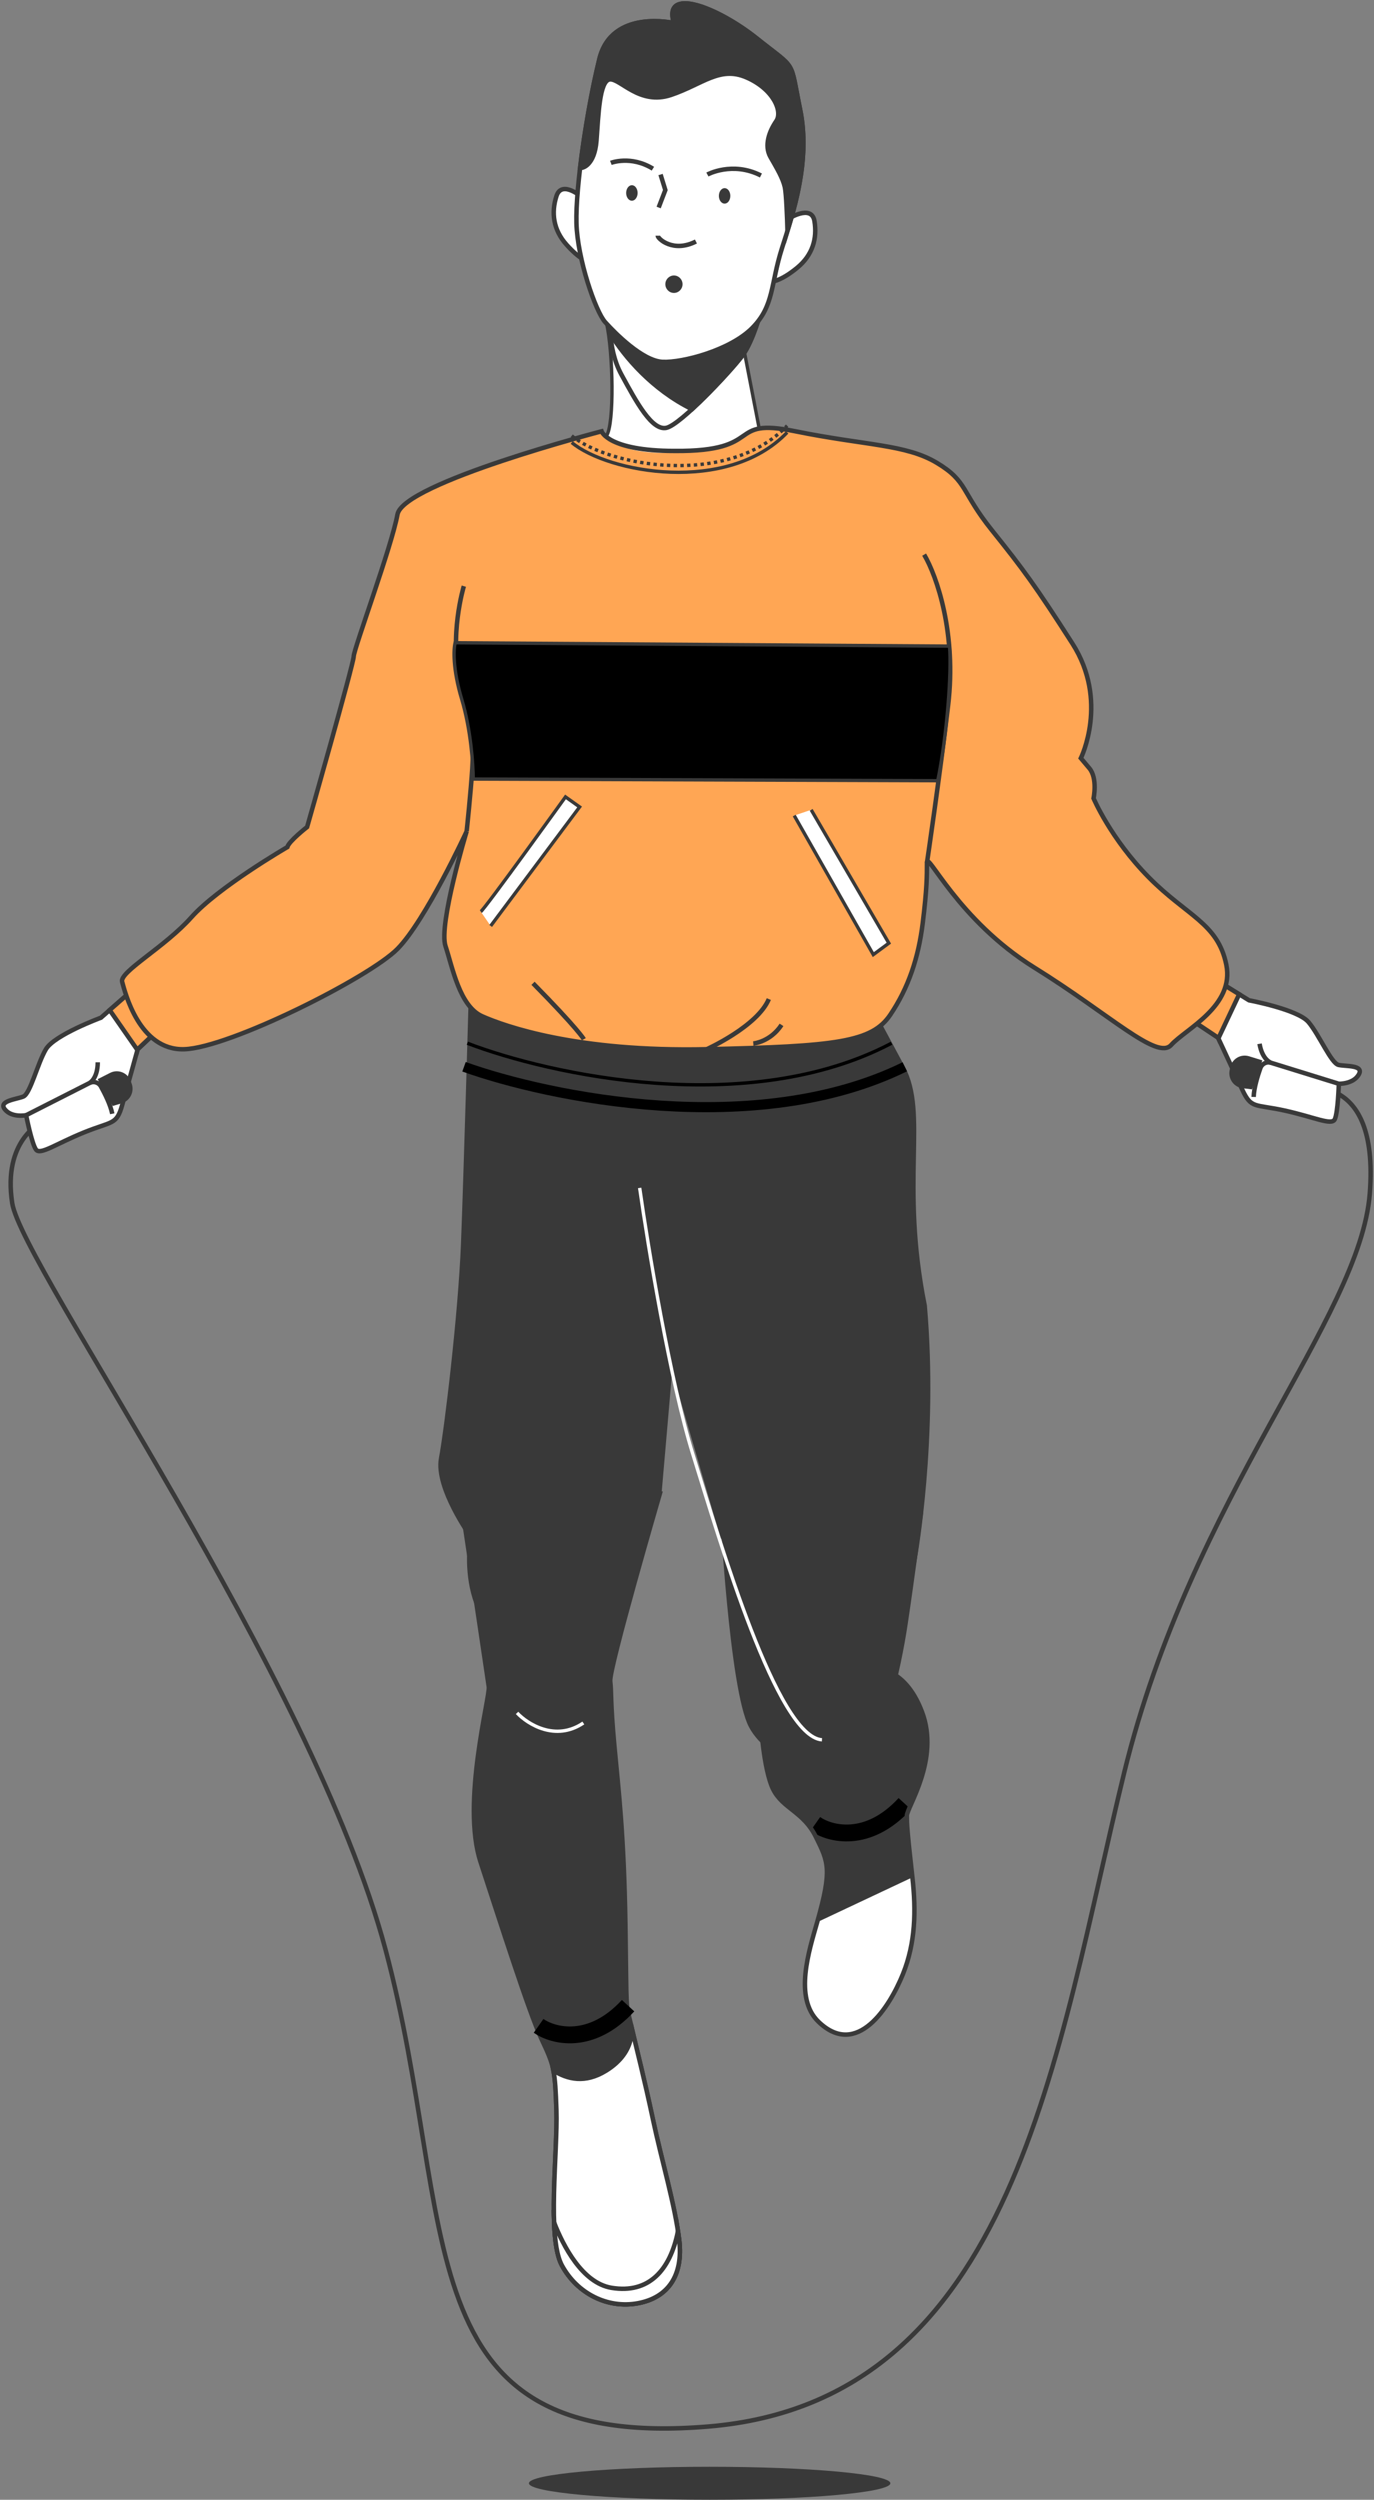 <svg width="408" height="742" viewBox="0 0 408 742" fill="none" xmlns="http://www.w3.org/2000/svg">
<rect x="0" y="0" width="408" height="742" fill="#808080" stroke="none"/>
<path d="M180.105 129.357C182.467 125.761 182.073 104.718 180.105 95.894C192.308 112.276 211.76 104.718 219.961 98.891L225.373 126.86C222.913 131.189 212.285 140.145 203.231 141.344C194.178 142.543 183.057 134.685 180.105 129.357Z" fill="white" stroke="#393939"/>
<path d="M264.39 737.104C264.39 739.807 240.363 742 210.725 742C181.087 742 157.059 739.807 157.059 737.104C157.059 734.401 181.087 732.207 210.725 732.207C240.363 732.207 264.39 734.401 264.39 737.104Z" fill="#393939"/>
<path d="M12.238 333.214C12.238 333.214 0.753 338.46 3.624 357.112C6.496 375.767 92.634 497.007 114.455 578.614C136.279 660.219 119.05 727.834 210.358 720.257C301.666 712.679 313.725 608.342 333.825 526.153C353.924 443.963 403.886 391.502 406.757 354.197C409.627 316.893 386.081 323.303 386.081 323.303" stroke="#393939" stroke-width="1.333" stroke-miterlimit="10"/>
<path d="M136.548 442.889C136.548 442.889 144.742 497.783 145.151 500.694C145.561 503.605 136.956 535.208 142.694 552.675C148.429 570.142 157.032 597.173 160.719 605.073C164.407 612.975 164.817 613.805 165.226 626.282C165.635 638.757 162.359 664.124 166.865 672.442C171.372 680.759 180.386 685.332 189.398 683.67C198.412 682.006 202.919 675.355 201.688 664.956C200.46 654.56 196.364 640.836 193.905 629.193C191.446 617.55 188.989 607.984 187.35 600.913C185.711 593.847 186.121 598.419 185.711 571.388C185.302 544.36 183.663 531.468 182.432 518.161C181.206 504.854 181.615 502.773 181.206 499.03C180.795 495.287 195.953 443.304 195.953 443.304L136.139 438.732L136.548 442.889Z" fill="#393939"/>
<path d="M136.548 442.889C136.548 442.889 144.742 497.783 145.151 500.694C145.561 503.605 136.956 535.208 142.694 552.675C148.429 570.142 157.032 597.173 160.719 605.073C164.407 612.975 164.817 613.805 165.226 626.282C165.635 638.757 162.359 664.124 166.865 672.442C171.372 680.759 180.386 685.332 189.398 683.67C198.412 682.006 202.919 675.355 201.688 664.956C200.46 654.56 196.364 640.836 193.905 629.193C191.446 617.55 188.989 607.984 187.35 600.913C185.711 593.847 186.121 598.419 185.711 571.388C185.302 544.36 183.663 531.468 182.432 518.161C181.206 504.854 181.615 502.773 181.206 499.03C180.795 495.287 195.953 443.304 195.953 443.304L136.139 438.732L136.548 442.889Z" stroke="#393939" stroke-width="1.333" stroke-miterlimit="10"/>
<path d="M159.931 601.333C164.196 604.33 175.48 607.326 186.502 595.34" stroke="black" stroke-width="5"/>
<path d="M201.689 664.957C200.46 654.561 196.362 640.834 193.906 629.191C191.447 617.548 188.988 607.984 187.351 600.914C187.351 600.914 189.399 608.814 179.974 614.635C173.711 618.509 168.539 617.222 164.326 614.589C164.843 617.231 165.037 620.504 165.227 626.281C165.636 638.758 162.359 664.123 166.864 672.44C171.371 680.76 180.385 685.332 189.399 683.67C198.412 682.006 202.917 675.353 201.689 664.957Z" fill="white"/>
<path d="M201.689 664.957C200.46 654.561 196.362 640.834 193.906 629.191C191.447 617.548 188.988 607.984 187.351 600.914C187.351 600.914 189.399 608.814 179.974 614.635C173.711 618.509 168.539 617.222 164.326 614.589C164.843 617.231 165.037 620.504 165.227 626.281C165.636 638.758 162.359 664.123 166.864 672.44C171.371 680.76 180.385 685.332 189.399 683.67C198.412 682.006 202.917 675.353 201.689 664.957Z" stroke="#393939" stroke-width="1.333" stroke-miterlimit="10"/>
<path d="M189.398 683.67C198.412 682.006 202.917 675.353 201.689 664.957C201.591 664.114 201.445 663.219 201.309 662.336C198.996 673.952 192.614 680.895 181.615 679.096C172.841 677.658 167.198 666.502 164.545 659.736C164.751 665.103 165.381 669.703 166.864 672.44C171.371 680.76 180.385 685.332 189.398 683.67Z" fill="white"/>
<path d="M189.398 683.67C198.412 682.006 202.917 675.353 201.689 664.957C201.591 664.114 201.445 663.219 201.309 662.336C198.996 673.952 192.614 680.895 181.615 679.096C172.841 677.658 167.198 666.502 164.545 659.736C164.751 665.103 165.381 669.703 166.864 672.44C171.371 680.76 180.385 685.332 189.398 683.67Z" stroke="#393939" stroke-width="1.333" stroke-miterlimit="10"/>
<path d="M225.86 510.674C225.86 510.674 226.682 525.228 229.55 531.052C232.417 536.873 238.562 537.705 242.249 545.191C245.936 552.676 247.167 554.755 242.66 570.558C240.27 578.936 235.648 592.989 243.041 600.11C254.47 611.118 264.149 595.8 268.126 585.95C271.866 576.682 272.035 567.075 270.927 557.249C269.288 542.695 269.288 541.448 269.288 538.952C269.288 536.458 279.122 522.317 273.795 508.178C268.471 494.042 259.046 495.286 259.046 495.286C259.046 495.286 230.367 489.882 225.86 510.674Z" fill="#393939"/>
<path d="M243.041 600.11C235.648 592.989 240.27 578.936 242.66 570.558L270.927 557.249C272.035 567.075 271.866 576.682 268.126 585.95C264.149 595.8 254.47 611.118 243.041 600.11Z" fill="white"/>
<path d="M242.103 541.399C246.367 544.396 257.652 547.393 268.674 535.406" stroke="black" stroke-width="5"/>
<path d="M225.86 510.674C225.86 510.674 226.682 525.228 229.55 531.052C232.417 536.873 238.562 537.705 242.249 545.191C245.936 552.676 247.167 554.755 242.66 570.558C240.27 578.936 235.648 592.989 243.041 600.11C254.47 611.118 264.149 595.8 268.126 585.95C271.866 576.682 272.035 567.075 270.927 557.249C269.288 542.695 269.288 541.448 269.288 538.952C269.288 536.458 279.122 522.317 273.795 508.178C268.471 494.042 259.046 495.286 259.046 495.286C259.046 495.286 230.367 489.882 225.86 510.674Z" stroke="#393939" stroke-width="1.333" stroke-miterlimit="10"/>
<path d="M214.39 447.464C214.39 447.464 217.257 501.524 222.993 512.339C228.73 523.15 247.575 528.557 254.539 523.982C261.505 519.405 266.831 495.702 268.879 481.98C270.927 468.256 273.386 449.543 273.386 449.543L214.39 447.464Z" fill="#393939"/>
<path d="M214.39 447.464C214.39 447.464 217.257 501.524 222.993 512.339C228.73 523.15 247.575 528.557 254.539 523.982C261.505 519.405 266.831 495.702 268.879 481.98C270.927 468.256 273.386 449.543 273.386 449.543L214.39 447.464Z" stroke="#393939" stroke-width="1.333" stroke-miterlimit="10"/>
<path d="M139.825 296.507C139.825 296.507 138.359 348.49 137.54 369.283C136.72 390.075 132.624 424.176 130.985 432.909C129.346 441.643 139.825 456.197 139.825 456.197C139.825 456.197 133.877 488.294 163.375 492.454C192.874 496.611 185.43 464.485 188.47 454.496L195.851 442.509L199.23 403.552L214.548 456.197C214.548 456.197 218.977 458.491 223.812 456.197C252.491 452.869 261.505 454.95 270.519 454.533C267.689 458.491 271.626 462.487 271.626 462.487C271.626 462.487 278.022 427.026 274.578 387.57C267.204 350.56 275.434 330.607 268.06 316.885L260.685 303.163C260.685 303.163 203.739 306.074 182.844 305.656C161.948 305.242 142.692 297.756 142.692 297.756" fill="#393939"/>
<path d="M139.825 296.507C139.825 296.507 138.359 348.49 137.54 369.283C136.72 390.075 132.624 424.176 130.985 432.909C129.346 441.643 139.825 456.197 139.825 456.197C139.825 456.197 133.877 488.294 163.375 492.454C192.874 496.611 185.43 464.485 188.47 454.496L195.851 442.509L199.23 403.552L214.548 456.197C214.548 456.197 218.977 458.491 223.812 456.197C252.491 452.869 261.505 454.95 270.519 454.533C267.689 458.491 271.626 462.487 271.626 462.487C271.626 462.487 278.022 427.026 274.578 387.57C267.204 350.56 275.434 330.607 268.06 316.885L260.685 303.163C260.685 303.163 203.739 306.074 182.844 305.656C161.948 305.242 142.692 297.756 142.692 297.756" stroke="#393939" stroke-width="1.333" stroke-miterlimit="10"/>
<path d="M39.206 293.998L29.981 302.084C29.981 302.084 16.145 307.19 13.63 311.445C11.115 315.703 9.017 324.64 6.923 325.491C4.825 326.342 -0.625 326.766 1.471 329.321C3.567 331.876 7.759 331.023 7.759 331.023C7.759 331.023 9.438 339.535 10.696 341.235C11.954 342.939 16.565 339.535 24.951 336.129C33.337 332.725 34.594 334.001 36.271 328.044C37.948 322.087 40.882 311.445 40.882 311.445L46.753 305.914L39.206 293.998Z" fill="white"/>
<path d="M39.206 293.998L29.981 302.084C29.981 302.084 16.145 307.19 13.63 311.445C11.115 315.703 9.017 324.64 6.923 325.491C4.825 326.342 -0.625 326.766 1.471 329.321C3.567 331.876 7.759 331.023 7.759 331.023C7.759 331.023 9.438 339.535 10.696 341.235C11.954 342.939 16.565 339.535 24.951 336.129C33.337 332.725 34.594 334.001 36.271 328.044C37.948 322.087 40.882 311.445 40.882 311.445L46.753 305.914L39.206 293.998Z" stroke="#393939" stroke-width="1.333" stroke-miterlimit="10"/>
<path d="M39.206 293.998L32.567 299.817L40.818 311.681C40.855 311.543 40.882 311.446 40.882 311.446L46.753 305.914L39.206 293.998Z" fill="#FFA654"/>
<path d="M39.206 293.998L32.567 299.817L40.818 311.681C40.855 311.543 40.882 311.446 40.882 311.446L46.753 305.914L39.206 293.998Z" stroke="#393939" stroke-width="1.333" stroke-miterlimit="10"/>
<path d="M7.76 331.023L26.616 321.453C27.823 320.841 29.29 321.285 29.955 322.479C31.133 324.598 32.81 327.933 33.336 330.598" stroke="#393939" stroke-width="1.333" stroke-miterlimit="10"/>
<path d="M29.928 320.61L33.001 319.05C34.988 318.041 37.399 318.997 38.185 321.108L38.454 321.828C39.226 323.898 38.102 326.197 36.012 326.826L33.774 327.499L29.928 320.61Z" fill="#393939"/>
<path d="M29.928 320.61L33.001 319.05C34.988 318.041 37.399 318.997 38.185 321.108L38.454 321.828C39.226 323.898 38.102 326.197 36.012 326.826L33.774 327.499L29.928 320.61Z" stroke="#393939" stroke-width="1.333" stroke-miterlimit="10"/>
<path d="M26.616 321.453C26.616 321.453 29.023 320.149 29.023 315.327" stroke="#393939" stroke-width="1.333" stroke-miterlimit="10"/>
<path d="M360.471 290.512L370.894 296.924C370.894 296.924 385.372 299.619 388.553 303.389C391.731 307.159 395.268 315.616 397.475 316.101C399.681 316.586 405.125 316.084 403.477 318.957C401.829 321.827 397.556 321.698 397.556 321.698C397.556 321.698 397.3 330.373 396.338 332.266C395.379 334.156 390.271 331.58 381.445 329.641C372.617 327.704 371.587 329.175 368.955 323.584C366.325 317.994 361.682 308 361.682 308L354.986 303.537L360.471 290.512Z" fill="white"/>
<path d="M360.471 290.512L370.894 296.924C370.894 296.924 385.372 299.619 388.553 303.389C391.731 307.159 395.268 315.616 397.475 316.101C399.681 316.586 405.125 316.084 403.477 318.957C401.829 321.827 397.556 321.698 397.556 321.698C397.556 321.698 397.3 330.373 396.338 332.266C395.379 334.156 390.271 331.58 381.445 329.641C372.617 327.704 371.587 329.175 368.955 323.584C366.325 317.994 361.682 308 361.682 308L354.986 303.537L360.471 290.512Z" stroke="#393939" stroke-width="1.333" stroke-miterlimit="10"/>
<path d="M360.471 290.512L367.97 295.127L361.784 308.218C361.724 308.091 361.682 308 361.682 308L354.986 303.538L360.471 290.512Z" fill="#FFA654"/>
<path d="M360.471 290.512L367.97 295.127L361.784 308.218C361.724 308.091 361.682 308 361.682 308L354.986 303.538L360.471 290.512Z" stroke="#393939" stroke-width="1.333" stroke-miterlimit="10"/>
<path d="M397.557 321.699L377.394 315.455C376.103 315.052 374.728 315.742 374.269 317.03C373.454 319.318 372.349 322.889 372.269 325.607" stroke="#393939" stroke-width="1.333" stroke-miterlimit="10"/>
<path d="M373.988 315.181L370.703 314.165C368.576 313.505 366.357 314.857 365.93 317.07L365.781 317.825C365.36 319.995 366.845 322.074 369.01 322.339L371.327 322.624L373.988 315.181Z" fill="#393939"/>
<path d="M373.988 315.181L370.703 314.165C368.576 313.505 366.357 314.857 365.93 317.07L365.781 317.825C365.36 319.995 366.845 322.074 369.01 322.339L371.327 322.624L373.988 315.181Z" stroke="#393939" stroke-width="1.333" stroke-miterlimit="10"/>
<path d="M377.394 315.454C377.394 315.454 374.806 314.576 374.013 309.821" stroke="#393939" stroke-width="1.333" stroke-miterlimit="10"/>
<path d="M178.629 128.026C178.629 128.026 119.704 143.346 118.027 152.709C116.35 162.07 105.03 192.712 105.03 194.84C105.03 196.967 91.194 245.483 91.194 245.483C91.194 245.483 85.745 249.74 85.325 251.442C85.325 251.442 64.78 263.356 56.816 272.296C48.849 281.231 35.432 288.465 36.271 291.445C37.109 294.424 41.301 311.872 54.718 311.446C68.134 311.023 109.643 290.169 118.027 281.657C126.413 273.145 138.572 246.759 138.572 246.759C138.572 246.759 130.186 274.423 132.284 280.806C134.38 287.19 136.476 298.681 143.183 301.659C149.892 304.638 171.276 312.297 209.848 311.446C248.42 310.597 258.903 309.319 264.352 301.234C269.804 293.147 272.738 284.212 273.996 273.998C275.253 263.781 275.253 259.954 275.253 256.122C275.253 252.293 284.476 273.145 307.119 287.19C329.757 301.234 343.595 314.85 347.787 310.17C351.979 305.489 366.655 298.681 364.14 286.339C361.623 273.998 352.4 271.87 341.08 260.377C329.757 248.889 324.727 236.973 324.727 236.973C324.727 236.973 325.987 231.014 323.469 228.035L320.952 225.055C320.952 225.055 329.338 208.032 318.437 191.01C307.538 173.986 303.763 168.88 294.539 157.389C285.316 145.899 287.412 142.92 278.19 137.389C268.965 131.855 258.637 132.281 237.675 128.026C216.711 123.771 227.696 134.604 200.279 134.352C182.073 135.351 178.629 128.026 178.629 128.026Z" fill="#FFA654"/>
<path d="M178.629 128.026C178.629 128.026 119.704 143.346 118.027 152.709C116.35 162.07 105.03 192.712 105.03 194.84C105.03 196.967 91.194 245.483 91.194 245.483C91.194 245.483 85.745 249.74 85.325 251.442C85.325 251.442 64.78 263.356 56.816 272.296C48.849 281.231 35.432 288.465 36.271 291.445C37.109 294.424 41.301 311.872 54.718 311.446C68.134 311.023 109.643 290.169 118.027 281.657C126.413 273.145 138.572 246.759 138.572 246.759C138.572 246.759 130.186 274.423 132.284 280.806C134.38 287.19 136.476 298.681 143.183 301.659C149.892 304.638 171.276 312.297 209.848 311.446C248.42 310.597 258.903 309.319 264.352 301.234C269.804 293.147 272.738 284.212 273.996 273.998C275.253 263.781 275.253 259.954 275.253 256.122C275.253 252.293 284.476 273.145 307.119 287.19C329.757 301.234 343.595 314.85 347.787 310.17C351.979 305.489 366.655 298.681 364.14 286.339C361.623 273.998 352.4 271.87 341.08 260.377C329.757 248.889 324.727 236.973 324.727 236.973C324.727 236.973 325.987 231.014 323.469 228.035L320.952 225.055C320.952 225.055 329.338 208.032 318.437 191.01C307.538 173.986 303.763 168.88 294.539 157.389C285.316 145.899 287.412 142.92 278.19 137.389C268.965 131.855 257.16 132.281 236.198 128.026C215.234 123.771 227.696 134.105 200.279 133.853C180.597 133.853 178.629 128.026 178.629 128.026Z" stroke="#393939" stroke-width="1.333" stroke-miterlimit="10"/>
<path d="M275.254 256.123C275.254 256.123 279.027 230.589 281.544 209.309C284.059 188.03 278.188 171.008 274.416 164.625" stroke="#393939" stroke-width="1.333" stroke-miterlimit="10"/>
<path d="M137.733 173.986C137.733 173.986 133.122 189.306 136.895 202.076C140.668 214.841 140.668 221.225 140.248 228.035C139.829 234.844 138.572 246.76 138.572 246.76" stroke="#393939" stroke-width="1.333" stroke-miterlimit="10"/>
<path d="M142.765 270.592C144.022 269.741 167.921 236.545 167.921 236.545L172.113 239.526L145.699 274.849" fill="white"/>
<path d="M142.765 270.592C144.022 269.741 167.921 236.545 167.921 236.545L172.113 239.526L145.699 274.849" stroke="#393939" stroke-miterlimit="10"/>
<path d="M235.842 242.079L259.321 283.359L263.935 279.955L240.873 240.377" fill="white"/>
<path d="M235.842 242.079L259.321 283.359L263.935 279.955L240.873 240.377" stroke="#393939" stroke-miterlimit="10"/>
<path d="M173.371 308.467C173.371 308.467 171.694 305.49 158.278 291.87" stroke="#393939" stroke-width="1.333" stroke-miterlimit="10"/>
<path d="M209.848 311.446C209.848 311.446 224.941 304.638 228.297 296.552" stroke="#393939" stroke-width="1.333" stroke-miterlimit="10"/>
<path d="M223.683 309.745C223.683 309.745 228.713 309.319 232.069 304.213" stroke="#393939" stroke-width="1.333" stroke-miterlimit="10"/>
<path d="M181.389 92.717C181.389 92.717 179.969 102.802 184.511 111.155C189.054 119.51 193.594 127.866 197.853 127.002C202.109 126.138 217.438 109.715 220.558 105.393C223.68 101.072 225.951 92.429 225.951 92.429C225.951 92.429 199.838 105.393 181.389 92.717Z" fill="white"/>
<path d="M181.389 92.717C181.389 92.717 179.969 102.802 184.511 111.155C189.054 119.51 193.594 127.866 197.853 127.002C202.109 126.138 217.438 109.715 220.558 105.393C223.68 101.072 225.951 92.429 225.951 92.429C225.951 92.429 199.838 105.393 181.389 92.717Z" stroke="#393939" stroke-width="1.333" stroke-miterlimit="10"/>
<path d="M225.952 92.429C225.952 92.429 199.839 105.395 181.39 92.716C181.39 92.716 181.019 95.39 181.271 99.116C185.367 105.797 193.582 115.596 205.491 121.464C211.424 116.03 218.54 108.189 220.559 105.395C223.681 101.072 225.952 92.429 225.952 92.429Z" fill="#393939"/>
<path d="M225.952 92.429C225.952 92.429 199.839 105.395 181.39 92.716C181.39 92.716 181.019 95.39 181.271 99.116C185.367 105.797 193.582 115.596 205.491 121.464C211.424 116.03 218.54 108.189 220.559 105.395C223.681 101.072 225.952 92.429 225.952 92.429Z" stroke="#393939" stroke-width="1.333" stroke-miterlimit="10"/>
<path d="M173.189 58.831C173.189 58.831 166.865 53.181 165.247 58.175C163.631 63.169 164.298 68.228 168.227 72.631C172.154 77.034 174.636 77.712 174.636 77.712L173.189 58.831Z" fill="white"/>
<path d="M173.189 58.831C173.189 58.831 166.865 53.181 165.247 58.175C163.631 63.169 164.298 68.228 168.227 72.631C172.154 77.034 174.636 77.712 174.636 77.712L173.189 58.831Z" stroke="#393939" stroke-width="1.333" stroke-miterlimit="10"/>
<path d="M233.899 65.059C233.899 65.059 240.996 60.448 241.849 65.634C242.7 70.821 241.28 75.719 236.737 79.464C232.197 83.209 229.642 83.497 229.642 83.497L233.899 65.059Z" fill="white"/>
<path d="M233.899 65.059C233.899 65.059 240.996 60.448 241.849 65.634C242.7 70.821 241.28 75.719 236.737 79.464C232.197 83.209 229.642 83.497 229.642 83.497L233.899 65.059Z" stroke="#393939" stroke-width="1.333" stroke-miterlimit="10"/>
<path d="M200.123 6.86C200.123 6.86 181.672 2.537 177.982 17.52C174.293 32.502 170.887 55.551 171.171 66.212C171.454 76.87 176.848 92.428 179.686 95.597C182.525 98.768 190.756 107.121 196.717 107.411C202.677 107.699 216.87 103.952 223.397 97.326C229.925 90.7 228.791 84.362 232.196 73.701C235.604 63.043 240.712 47.771 237.59 32.502C234.468 17.233 236.739 20.977 224.818 11.47C212.897 1.963 196.717 -4.087 200.123 6.86Z" fill="white"/>
<path d="M200.123 6.86C200.123 6.86 181.672 2.537 177.982 17.52C174.293 32.502 170.887 55.551 171.171 66.212C171.454 76.87 176.848 92.428 179.686 95.597C182.525 98.768 190.756 107.121 196.717 107.411C202.677 107.699 216.87 103.952 223.397 97.326C229.925 90.7 228.791 84.362 232.196 73.701C235.604 63.043 240.712 47.771 237.59 32.502C234.468 17.233 236.739 20.977 224.818 11.47C212.897 1.963 196.717 -4.087 200.123 6.86Z" stroke="#393939" stroke-width="1.333" stroke-miterlimit="10"/>
<path d="M237.59 32.502C234.468 17.232 236.739 20.977 224.818 11.47C212.897 1.963 196.717 -4.087 200.123 6.859C200.123 6.859 181.672 2.539 177.982 17.52C175.688 26.837 173.504 39.271 172.249 49.907L172.875 49.788C172.875 49.788 176.564 49.212 177.131 41.721C177.699 34.231 177.982 23.858 181.106 23.57C184.228 23.282 189.905 31.35 199.272 28.179C208.638 25.01 213.747 19.535 221.696 22.994C229.642 26.451 232.482 33.077 230.495 35.958C228.507 38.84 226.803 43.162 228.791 46.619C230.776 50.076 232.482 52.957 233.047 55.55C233.471 57.483 233.736 64.863 233.844 68.489C236.974 58.358 240.236 45.436 237.59 32.502Z" fill="#393939"/>
<path d="M237.59 32.502C234.468 17.232 236.739 20.977 224.818 11.47C212.897 1.963 196.717 -4.087 200.123 6.859C200.123 6.859 181.672 2.539 177.982 17.52C175.688 26.837 173.504 39.271 172.249 49.907L172.875 49.788C172.875 49.788 176.564 49.212 177.131 41.721C177.699 34.231 177.982 23.858 181.106 23.57C184.228 23.282 189.905 31.35 199.272 28.179C208.638 25.01 213.747 19.535 221.696 22.994C229.642 26.451 232.482 33.077 230.495 35.958C228.507 38.84 226.803 43.162 228.791 46.619C230.776 50.076 232.482 52.957 233.047 55.55C233.471 57.483 233.736 64.863 233.844 68.489C236.974 58.358 240.236 45.436 237.59 32.502V32.502Z" stroke="#393939" stroke-width="1.333" stroke-miterlimit="10"/>
<path d="M196.149 51.805L197.567 56.416L195.582 61.6" stroke="#393939" stroke-width="1.333" stroke-miterlimit="10"/>
<path d="M195.298 69.955C195.298 70.819 199.838 75.142 206.652 71.685" stroke="#393939" stroke-width="1.333" stroke-miterlimit="10"/>
<path d="M202.678 84.362C202.678 85.793 201.533 86.955 200.123 86.955C198.713 86.955 197.568 85.793 197.568 84.362C197.568 82.929 198.713 81.769 200.123 81.769C201.533 81.769 202.678 82.929 202.678 84.362Z" fill="#393939"/>
<path d="M189.337 57.279C189.337 58.551 188.573 59.584 187.635 59.584C186.692 59.584 185.931 58.551 185.931 57.279C185.931 56.007 186.692 54.974 187.635 54.974C188.573 54.974 189.337 56.007 189.337 57.279Z" fill="#393939"/>
<path d="M216.869 58.143C216.869 59.418 216.106 60.449 215.168 60.449C214.225 60.449 213.464 59.418 213.464 58.143C213.464 56.871 214.225 55.84 215.168 55.84C216.106 55.84 216.869 56.871 216.869 58.143Z" fill="#393939"/>
<path d="M181.389 48.347C181.389 48.347 187.35 46.044 193.878 50.077" stroke="#393939" stroke-width="1.333" stroke-miterlimit="10"/>
<path d="M210.058 51.805C210.058 51.805 217.439 47.772 225.952 52.093L210.058 51.805Z" fill="white"/>
<path d="M210.058 51.805C210.058 51.805 217.439 47.772 225.952 52.093" stroke="#393939" stroke-width="1.333" stroke-miterlimit="10"/>
<path d="M138.773 309.657C163.047 318.98 222.224 332.032 264.737 309.657" stroke="black"/>
<path d="M137.789 316.649C163.012 325.694 224.5 338.358 268.674 316.649" stroke="black" stroke-width="3" stroke-linejoin="round"/>
<path d="M189.946 352.609C192.406 369.923 199 409.946 205.692 431.522C214.056 458.492 230.786 515.428 244.071 516.427" stroke="white"/>
<path d="M153.535 508.436C156.651 511.766 164.95 517.026 173.216 511.433" stroke="white" stroke-linejoin="round"/>
<path d="M281.959 191.788L135.156 190.789C134.668 192.598 134.376 198.486 137.106 207.565C139.835 216.645 140.518 227.138 140.518 231.25L278.464 231.743C281.193 218.322 282.609 199.847 281.959 191.788Z" fill="black" stroke="#393939"/>
<path d="M169.772 131.355C180.597 140.345 216.025 146.838 233.738 128.358" stroke="#393939"/>
<path d="M169.772 129.357C180.597 138.347 216.025 144.84 233.738 126.361" stroke="#393939" stroke-dasharray="1 1"/>
</svg>